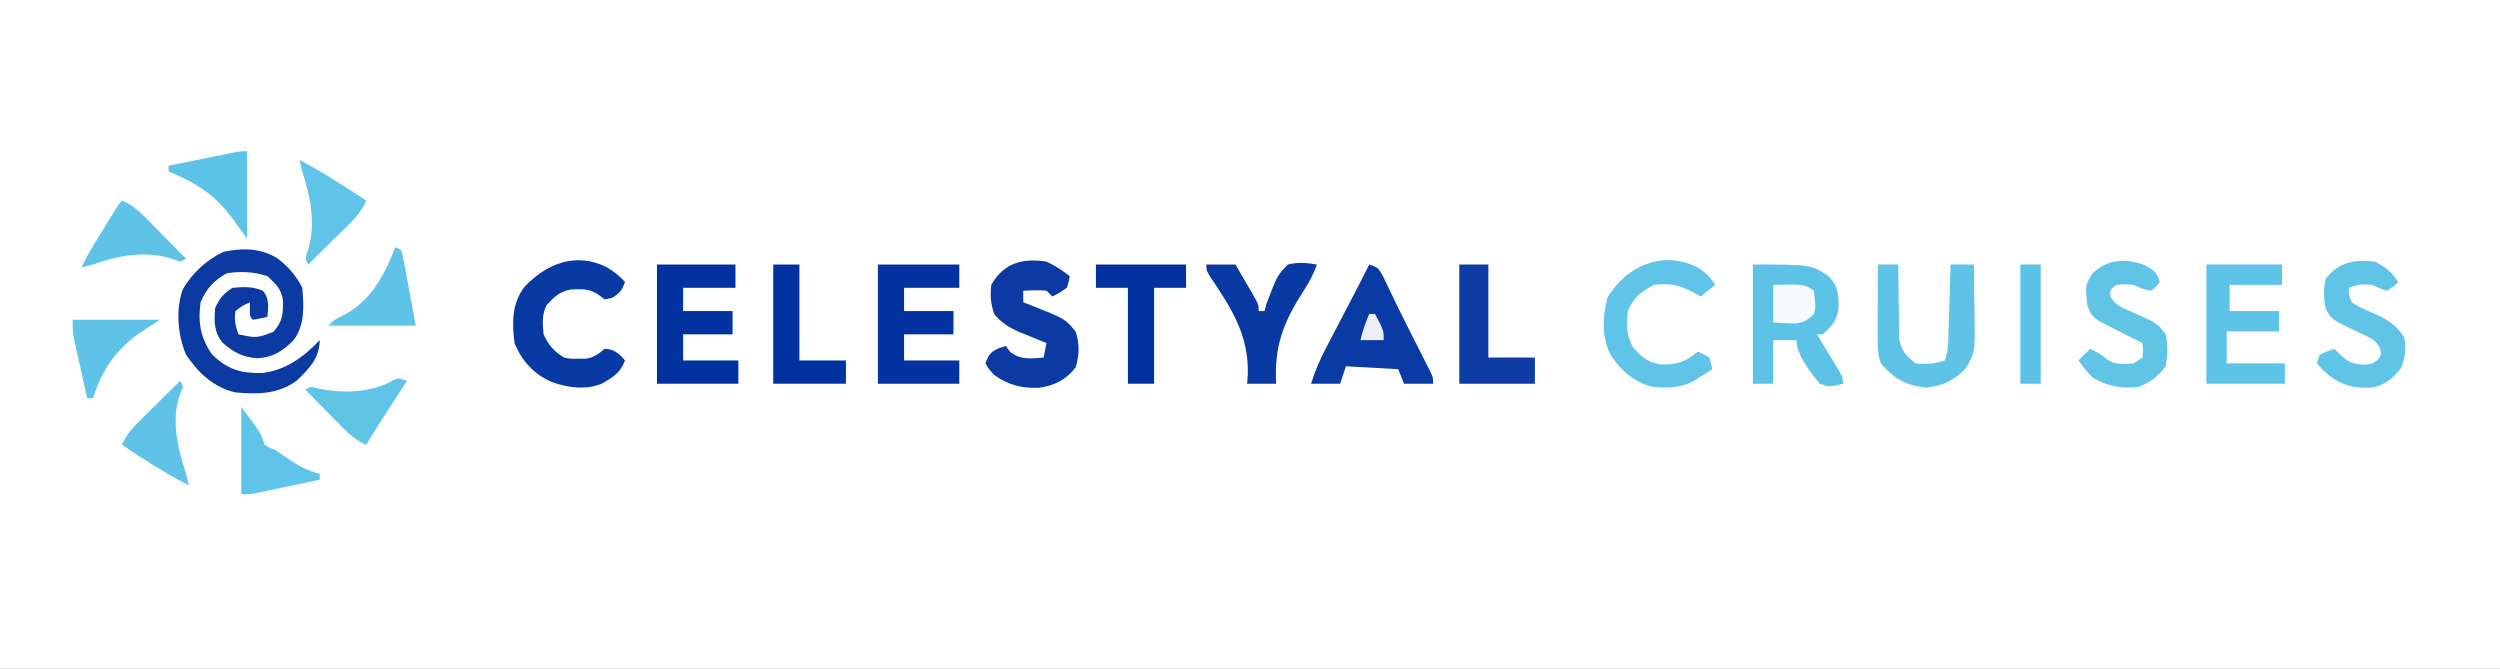 <?xml version="1.0" encoding="UTF-8"?>
<svg version="1.1" xmlns="http://www.w3.org/2000/svg" width="860" height="230">
<rect width="100%" height="100%" fill="#808080" stroke="none"/>
<path d="M0 0 C283.8 0 567.6 0 860 0 C860 75.9 860 151.8 860 230 C576.2 230 292.4 230 0 230 C0 154.1 0 78.2 0 0 Z " fill="#FEFEFE" transform="translate(0,0)"/>
<path d="M0 0 C3.73 2.703 6.798 6.224 8.859 10.348 C9.361 16.794 9.822 22.933 5.859 28.348 C2.1 32.107 -1.044 34.189 -6.453 34.598 C-11.539 34.253 -14.627 32.657 -18.453 29.348 C-21.592 25.628 -21.464 22.043 -21.141 17.348 C-19.489 13.809 -18.425 12.537 -15.141 10.348 C-11.102 10.027 -8.357 9.831 -4.641 11.41 C-2.396 14.309 -2.873 16.802 -3.141 20.348 C-4.797 20.73 -6.465 21.062 -8.141 21.348 C-9.141 20.348 -9.141 20.348 -9.203 17.785 C-9.182 16.981 -9.162 16.176 -9.141 15.348 C-11.732 16.485 -11.732 16.485 -14.141 18.348 C-14.614 21.506 -14.155 23.305 -13.141 26.348 C-6.908 27.678 -6.908 27.678 -1.141 25.535 C2.113 21.977 2.253 19.361 2.215 14.676 C1.611 10.72 -0.245 9.041 -3.141 6.348 C-7.803 4.794 -12.282 4.623 -17.141 5.348 C-21.419 7.673 -24.326 10.824 -26.141 15.348 C-27.128 22.1 -26.127 27.775 -22.141 33.348 C-16.723 38.494 -12.369 39.805 -5.027 39.668 C3.095 38.767 9.351 34.146 14.859 28.348 C14.701 34.699 11.226 38.157 6.859 42.348 C0.426 46.986 -6.424 47.009 -14.141 46.348 C-21.709 44.6 -26.865 39.684 -31.141 33.348 C-34.011 26.481 -34.774 17.971 -32.266 10.871 C-28.962 5.242 -24.139 0.782 -18.266 -2.027 C-11.573 -3.366 -6.068 -3.386 0 0 Z " fill="#0B3AA3" transform="translate(95.141,88.652)"/>
<path d="M0 0 C20 0 20 0 26 4 C29.474 7.665 29.56 10.629 29.43 15.516 C28.731 19.554 27.006 21.28 24 24 C23.34 24 22.68 24 22 24 C22.65 25.06 23.299 26.119 23.969 27.211 C24.813 28.599 25.656 29.987 26.5 31.375 C27.144 32.423 27.144 32.423 27.801 33.492 C31 38.773 31 38.773 31 41 C26.085 42.141 26.085 42.141 23 41 C19.837 37.137 15 31.149 15 26 C12.36 26 9.72 26 7 26 C7 30.95 7 35.9 7 41 C4.69 41 2.38 41 0 41 C0 27.47 0 13.94 0 0 Z " fill="#5CC3E7" transform="translate(603,91)"/>
<path d="M0 0 C9.24 0 18.48 0 28 0 C28 2.64 28 5.28 28 8 C21.73 8 15.46 8 9 8 C9 10.64 9 13.28 9 16 C14.61 16 20.22 16 26 16 C26 18.64 26 21.28 26 24 C20.39 24 14.78 24 9 24 C9 26.97 9 29.94 9 33 C15.27 33 21.54 33 28 33 C28 35.64 28 38.28 28 41 C18.76 41 9.52 41 0 41 C0 27.47 0 13.94 0 0 Z " fill="#0233A0" transform="translate(302,91)"/>
<path d="M0 0 C8.91 0 17.82 0 27 0 C27 2.64 27 5.28 27 8 C21.06 8 15.12 8 9 8 C9 10.64 9 13.28 9 16 C14.61 16 20.22 16 26 16 C26 18.64 26 21.28 26 24 C20.39 24 14.78 24 9 24 C9 26.97 9 29.94 9 33 C15.27 33 21.54 33 28 33 C28 35.64 28 38.28 28 41 C18.76 41 9.52 41 0 41 C0 27.47 0 13.94 0 0 Z " fill="#0133A0" transform="translate(226,91)"/>
<path d="M0 0 C3 1 3 1 4.656 3.824 C5.281 5.107 5.895 6.395 6.5 7.688 C7.197 9.132 7.895 10.576 8.594 12.02 C8.973 12.809 9.352 13.599 9.742 14.413 C11.123 17.252 12.542 20.07 13.969 22.887 C14.722 24.375 14.722 24.375 15.49 25.894 C16.49 27.867 17.491 29.84 18.494 31.811 C18.95 32.717 19.406 33.622 19.875 34.555 C20.285 35.364 20.695 36.173 21.117 37.007 C22 39 22 39 22 41 C18.7 41 15.4 41 12 41 C11.34 39.35 10.68 37.7 10 36 C4.06 35.67 -1.88 35.34 -8 35 C-8.66 36.98 -9.32 38.96 -10 41 C-13.3 41 -16.6 41 -20 41 C-18.619 36.486 -16.815 32.462 -14.629 28.281 C-14.306 27.66 -13.983 27.039 -13.65 26.4 C-12.625 24.431 -11.594 22.465 -10.562 20.5 C-9.536 18.534 -8.511 16.567 -7.486 14.6 C-6.554 12.815 -5.62 11.032 -4.686 9.248 C-3.093 6.18 -1.537 3.096 0 0 Z " fill="#0A3AA3" transform="translate(471,91)"/>
<path d="M0 0 C2.934 1.354 5.459 3.012 8 5 C7.66 6.891 7.66 6.891 7 9 C4.438 10.75 4.438 10.75 2 12 C1.34 11.34 0.68 10.68 0 10 C-2.688 9.73 -5.291 9.913 -8 10 C-8 11.32 -8 12.64 -8 14 C-7.203 14.303 -6.407 14.606 -5.586 14.918 C6.322 19.626 6.322 19.626 10 24 C11.414 28.379 11.309 31.907 10.062 36.312 C6.721 40.667 2.945 42.543 -2.465 43.383 C-8.43 43.659 -13.109 42.472 -18 39 C-20 36.75 -20 36.75 -21 35 C-19.902 32.007 -19.323 31.154 -16.375 29.75 C-15.591 29.503 -14.807 29.255 -14 29 C-13.526 29.66 -13.051 30.32 -12.562 31 C-8.851 33.897 -5.546 33.35 -1 33 C-0.67 31.35 -0.34 29.7 0 28 C-0.964 27.613 -1.928 27.227 -2.922 26.828 C-4.198 26.303 -5.474 25.777 -6.75 25.25 C-7.384 24.997 -8.018 24.745 -8.672 24.484 C-12.545 22.871 -15.346 21.273 -18 18 C-19.218 14.347 -19.391 11.842 -19 8 C-14.673 0.385 -8.216 -1.263 0 0 Z " fill="#0B3AA4" transform="translate(360,90)"/>
<path d="M0 0 C2.572 1.422 4.489 3.048 6.5 5.188 C5.466 8.007 4.735 9.045 2.125 10.625 C1.259 10.811 0.393 10.996 -0.5 11.188 C-1.114 10.714 -1.727 10.241 -2.359 9.754 C-5.55 7.419 -8.172 7.656 -12.02 7.758 C-16.044 8.455 -17.751 10.227 -20.5 13.188 C-22.097 16.381 -21.874 19.713 -21.5 23.188 C-19.837 26.929 -17.943 29.02 -14.5 31.188 C-12.053 31.659 -12.053 31.659 -9.5 31.562 C-8.654 31.57 -7.809 31.578 -6.938 31.586 C-4.057 31.115 -2.739 29.998 -0.5 28.188 C2.188 28.35 3.241 28.957 5.25 30.75 C5.662 31.224 6.075 31.699 6.5 32.188 C4.992 36.409 2.287 37.991 -1.5 40.188 C-7.103 42.429 -13.096 41.573 -18.625 39.625 C-24.791 36.96 -28.997 32.428 -31.5 26.188 C-32.381 19.175 -32.454 12.733 -28.133 6.906 C-20.528 -1.099 -10.596 -5.151 0 0 Z " fill="#0939A3" transform="translate(208.5,91.812)"/>
<path d="M0 0 C8.58 0 17.16 0 26 0 C26 2.31 26 4.62 26 7 C20.06 7 14.12 7 8 7 C8 9.97 8 12.94 8 16 C13.61 16 19.22 16 25 16 C25 18.31 25 20.62 25 23 C19.06 23 13.12 23 7 23 C7 26.63 7 30.26 7 34 C13.6 34 20.2 34 27 34 C27 36.31 27 38.62 27 41 C18.09 41 9.18 41 0 41 C0 27.47 0 13.94 0 0 Z " fill="#5DC3E7" transform="translate(759,91)"/>
<path d="M0 0 C2.31 0 4.62 0 7 0 C7.004 0.852 7.008 1.705 7.012 2.583 C7.04 5.761 7.089 8.938 7.153 12.115 C7.176 13.488 7.19 14.86 7.196 16.233 C7.205 18.211 7.249 20.19 7.293 22.168 C7.309 23.357 7.324 24.545 7.341 25.77 C8.186 29.911 9.706 31.426 13 34 C16.823 34.395 19.362 34.213 23 33 C24.381 29.604 24.205 25.886 24.316 22.266 C24.358 20.97 24.4 19.675 24.443 18.34 C24.483 16.977 24.523 15.613 24.562 14.25 C24.606 12.871 24.649 11.492 24.693 10.113 C24.799 6.742 24.901 3.371 25 0 C27.64 0 30.28 0 33 0 C33.075 4.002 33.129 8.003 33.165 12.006 C33.18 13.364 33.2 14.723 33.226 16.082 C33.491 30.218 33.491 30.218 30 36 C25.947 39.946 22.245 41.792 16.625 42.312 C9.825 41.726 5.393 39.169 1 34 C-0.179 30.462 -0.113 27.659 -0.098 23.926 C-0.096 23.242 -0.095 22.558 -0.093 21.854 C-0.088 19.673 -0.075 17.493 -0.062 15.312 C-0.057 13.833 -0.053 12.353 -0.049 10.873 C-0.038 7.249 -0.021 3.624 0 0 Z " fill="#5EC3E7" transform="translate(646,91)"/>
<path d="M0 0 C3.803 2.005 5.618 3.427 8 7 C6.312 8.625 6.312 8.625 4 10 C1.625 9.188 1.625 9.188 -1 8 C-5.154 7.712 -5.154 7.712 -9 9 C-9.033 11.4 -9.033 11.4 -8 14 C-5.696 15.407 -3.648 16.466 -1.188 17.5 C3.634 19.563 7.144 21.419 10 26 C10.917 29.811 10.344 33.159 8.875 36.75 C5.932 40.281 3.283 42.666 -1.402 43.352 C-8.392 43.583 -12.692 42.158 -17.875 37.312 C-18.576 36.549 -19.277 35.786 -20 35 C-19.67 34.01 -19.34 33.02 -19 32 C-16.438 30.812 -16.438 30.812 -14 30 C-13.154 30.825 -12.309 31.65 -11.438 32.5 C-8.786 34.712 -7.945 35.007 -4.312 35.5 C-1.085 35.237 -1.085 35.237 1 33.75 C2.204 32.045 2.204 32.045 1.767 30.016 C0.44 26.529 -3.176 25.522 -6.375 24 C-15.027 19.837 -15.027 19.837 -17 16 C-17.718 12.579 -17.704 9.425 -17 6 C-12.67 0.148 -6.803 -0.846 0 0 Z " fill="#60C4E7" transform="translate(817,90)"/>
<path d="M0 0 C3.086 1.728 4.098 2.441 5.125 5.75 C3.875 7.312 3.875 7.312 2.125 8.75 C-0.2 8.468 -1.784 7.796 -3.875 6.75 C-6.875 6.5 -6.875 6.5 -9.875 6.75 C-12.087 8.503 -12.087 8.503 -11.926 10.656 C-10.284 13.927 -7.267 14.839 -4.062 16.25 C4.331 20.013 4.331 20.013 7.125 23.75 C7.931 27.48 7.776 30.997 7.125 34.75 C4.573 38.223 2.038 40.074 -1.875 41.75 C-7.759 42.588 -12.691 41.741 -17.875 38.75 C-19.783 36.852 -21.274 34.933 -22.875 32.75 C-21.555 31.43 -20.235 30.11 -18.875 28.75 C-16.648 29.784 -14.901 30.727 -13.062 32.375 C-9.919 34.351 -7.512 34.081 -3.875 33.75 C-2.885 33.09 -1.895 32.43 -0.875 31.75 C-0.625 29.166 -0.625 29.166 -0.875 26.75 C-2.009 26.193 -3.144 25.636 -4.312 25.062 C-5.835 24.295 -7.356 23.524 -8.875 22.75 C-9.688 22.341 -10.502 21.933 -11.34 21.512 C-12.135 21.095 -12.931 20.679 -13.75 20.25 C-14.49 19.868 -15.23 19.487 -15.992 19.094 C-18.227 17.499 -18.936 16.313 -19.875 13.75 C-20.534 6.832 -20.534 6.832 -18.125 2.875 C-12.82 -2.135 -6.739 -2.575 0 0 Z " fill="#60C4E7" transform="translate(737.875,91.25)"/>
<path d="M0 0 C2.876 1.65 4.827 3.322 6.5 6.25 C4.85 7.57 3.2 8.89 1.5 10.25 C0.773 9.817 0.773 9.817 0.031 9.375 C-5.123 6.521 -8.61 5.49 -14.5 6.25 C-18.859 8.471 -21.668 10.671 -23.5 15.25 C-24.211 19.987 -23.971 23.308 -21.812 27.625 C-18.905 30.925 -16.842 32.899 -12.391 33.566 C-6.786 33.858 -3.816 32.791 0.5 29.25 C2.438 30 2.438 30 4.5 31.25 C5.129 33.328 5.129 33.328 5.5 35.25 C4.232 36.066 2.96 36.878 1.688 37.688 C0.626 38.366 0.626 38.366 -0.457 39.059 C-5.256 41.857 -10.102 41.811 -15.5 41.25 C-21.666 39.451 -26.021 35.579 -29.5 30.25 C-32.565 23.858 -32.301 17.253 -30.5 10.5 C-23.915 -0.201 -11.942 -5.607 0 0 Z " fill="#5FC4E7" transform="translate(583.5,91.75)"/>
<path d="M0 0 C3.3 0 6.6 0 10 0 C11.339 2.289 12.671 4.581 14 6.875 C14.382 7.526 14.763 8.177 15.156 8.848 C18 13.773 18 13.773 18 16 C18.66 16 19.32 16 20 16 C20.206 15.216 20.413 14.432 20.625 13.625 C24.345 3.818 24.345 3.818 28 0 C31.478 -0.851 34.495 -0.623 38 0 C36.886 3.337 35.342 6.119 33.434 9.047 C26.472 19.871 23.289 28.082 24 41 C20.7 41 17.4 41 14 41 C14.079 40.028 14.157 39.056 14.238 38.055 C14.695 24.36 8.632 15.097 1.177 3.977 C0 2 0 2 0 0 Z " fill="#0939A3" transform="translate(415,91)"/>
<path d="M0 0 C3.3 0 6.6 0 10 0 C10 10.56 10 21.12 10 32 C15.28 32 20.56 32 26 32 C26 34.97 26 37.94 26 41 C17.42 41 8.84 41 0 41 C0 27.47 0 13.94 0 0 Z " fill="#0E3CA5" transform="translate(502,91)"/>
<path d="M0 0 C10.23 0 20.46 0 31 0 C31 2.64 31 5.28 31 8 C27.37 8 23.74 8 20 8 C20 18.89 20 29.78 20 41 C17.03 41 14.06 41 11 41 C11 30.11 11 19.22 11 8 C7.37 8 3.74 8 0 8 C0 5.36 0 2.72 0 0 Z " fill="#0032A0" transform="translate(377,91)"/>
<path d="M0 0 C2.97 0 5.94 0 9 0 C9 10.89 9 21.78 9 33 C14.28 33 19.56 33 25 33 C25 35.64 25 38.28 25 41 C16.75 41 8.5 41 0 41 C0 27.47 0 13.94 0 0 Z " fill="#0032A0" transform="translate(266,91)"/>
<path d="M0 0 C0 9.9 0 19.8 0 30 C-3 26 -3 26 -4.359 24.07 C-10.599 15.342 -17.078 11.055 -27 7 C-27 6.34 -27 5.68 -27 5 C-22.876 4.164 -18.75 3.331 -14.625 2.5 C-13.449 2.262 -12.274 2.023 -11.062 1.777 C-9.38 1.439 -9.38 1.439 -7.664 1.094 C-6.627 0.884 -5.59 0.675 -4.522 0.459 C-2 0 -2 0 0 0 Z " fill="#5DC3E7" transform="translate(85,52)"/>
<path d="M0 0 C7.97 4.196 15.466 9.081 23 14 C21.513 17.466 19.543 19.69 16.867 22.328 C16.062 23.127 15.256 23.927 14.426 24.75 C13.584 25.575 12.742 26.4 11.875 27.25 C11.026 28.09 10.176 28.931 9.301 29.797 C7.205 31.869 5.105 33.937 3 36 C2 34 2 34 2.938 31.125 C5.732 21.899 3.838 12.941 1 4 C0.656 2.669 0.319 1.337 0 0 Z " fill="#5FC4E7" transform="translate(103,55)"/>
<path d="M0 0 C6.6 8.8 6.6 8.8 8 13 C9.831 14.057 9.831 14.057 12 15 C13.47 15.983 14.928 16.984 16.375 18 C19.818 20.333 22.932 21.957 27 23 C27 23.66 27 24.32 27 25 C23.064 25.838 19.126 26.67 15.188 27.5 C14.068 27.738 12.948 27.977 11.795 28.223 C10.722 28.448 9.649 28.674 8.543 28.906 C7.058 29.22 7.058 29.22 5.544 29.541 C3 30 3 30 0 30 C0 20.1 0 10.2 0 0 Z " fill="#5FC4E7" transform="translate(83,140)"/>
<path d="M0 0 C9.9 0 19.8 0 30 0 C28.273 1.152 26.534 2.287 24.766 3.375 C15.586 9.305 10.27 16.613 7 27 C6.34 27 5.68 27 5 27 C4.16 23.251 3.329 19.501 2.5 15.75 C2.262 14.687 2.023 13.623 1.777 12.527 C1.552 11.503 1.326 10.478 1.094 9.422 C0.884 8.479 0.675 7.537 0.459 6.565 C0 4 0 4 0 0 Z " fill="#5EC3E7" transform="translate(25,110)"/>
<path d="M0 0 C3.466 1.487 5.69 3.457 8.328 6.133 C9.127 6.938 9.927 7.744 10.75 8.574 C11.575 9.416 12.4 10.258 13.25 11.125 C14.09 11.974 14.931 12.824 15.797 13.699 C17.869 15.795 19.937 17.895 22 20 C21.01 20.495 21.01 20.495 20 21 C19.108 20.697 18.216 20.394 17.297 20.082 C8.21 17.1 -1.229 18.83 -10 22 C-11.329 22.349 -12.661 22.688 -14 23 C-12.613 20.14 -11.091 17.419 -9.434 14.707 C-8.948 13.912 -8.463 13.118 -7.963 12.299 C-7.46 11.478 -6.956 10.658 -6.438 9.812 C-5.677 8.564 -5.677 8.564 -4.9 7.291 C-1.129 1.129 -1.129 1.129 0 0 Z " fill="#5FC3E7" transform="translate(42,69)"/>
<path d="M0 0 C0.33 0.66 0.66 1.32 1 2 C0.546 3.094 0.546 3.094 0.082 4.211 C-3.355 13.071 -0.844 23.305 2 32 C2.345 33.33 2.683 34.663 3 36 C-5.047 31.818 -12.532 27.135 -20 22 C-18.513 18.534 -16.543 16.31 -13.867 13.672 C-12.659 12.473 -12.659 12.473 -11.426 11.25 C-10.584 10.425 -9.742 9.6 -8.875 8.75 C-8.026 7.91 -7.176 7.069 -6.301 6.203 C-4.205 4.131 -2.105 2.063 0 0 Z " fill="#5EC3E7" transform="translate(62,131)"/>
<path d="M0 0 C0.66 0.33 1.32 0.66 2 1 C2.686 3.5 2.686 3.5 3.289 6.785 C3.487 7.838 3.685 8.892 3.889 9.977 C4.132 11.325 4.375 12.673 4.625 14.062 C5.409 18.332 6.192 22.601 7 27 C-2.9 27 -12.8 27 -23 27 C-21 25 -21 25 -18.25 23.688 C-8.431 18.589 -3.925 10.03 0 0 Z " fill="#5EC3E7" transform="translate(136,85)"/>
<path d="M0 0 C-0.318 0.489 -0.635 0.978 -0.962 1.481 C-2.413 3.716 -3.863 5.952 -5.312 8.188 C-5.812 8.956 -6.312 9.725 -6.826 10.518 C-9.283 14.309 -11.712 18.103 -14 22 C-17.363 20.543 -19.545 18.689 -22.109 16.086 C-22.863 15.325 -23.618 14.565 -24.395 13.781 C-25.172 12.987 -25.949 12.193 -26.75 11.375 C-27.939 10.172 -27.939 10.172 -29.152 8.945 C-31.106 6.968 -33.055 4.986 -35 3 C-33 2 -33 2 -31.387 2.418 C-22.892 4.49 -12.257 4.269 -4.664 -0.223 C-3 -1 -3 -1 0 0 Z " fill="#60C4E7" transform="translate(140,131)"/>
<path d="M0 0 C2.31 0 4.62 0 7 0 C7 13.53 7 27.06 7 41 C4.69 41 2.38 41 0 41 C0 27.47 0 13.94 0 0 Z " fill="#5AC2E7" transform="translate(695,91)"/>
<path d="M0 0 C10.625 -0.25 10.625 -0.25 14 2 C14.617 7.549 14.617 7.549 14 10 C11.827 12.228 10.526 12.94 7.422 13.293 C6.54 13.258 5.658 13.223 4.75 13.188 C3.183 13.126 1.615 13.064 0 13 C0 8.71 0 4.42 0 0 Z " fill="#F6FBFD" transform="translate(610,98)"/>
<path d="M0 0 C0.66 0 1.32 0 2 0 C5 5.625 5 5.625 5 9 C2.36 9 -0.28 9 -3 9 C-2.301 5.853 -1.239 2.974 0 0 Z " fill="#ECEFF8" transform="translate(471,108)"/>
</svg>
